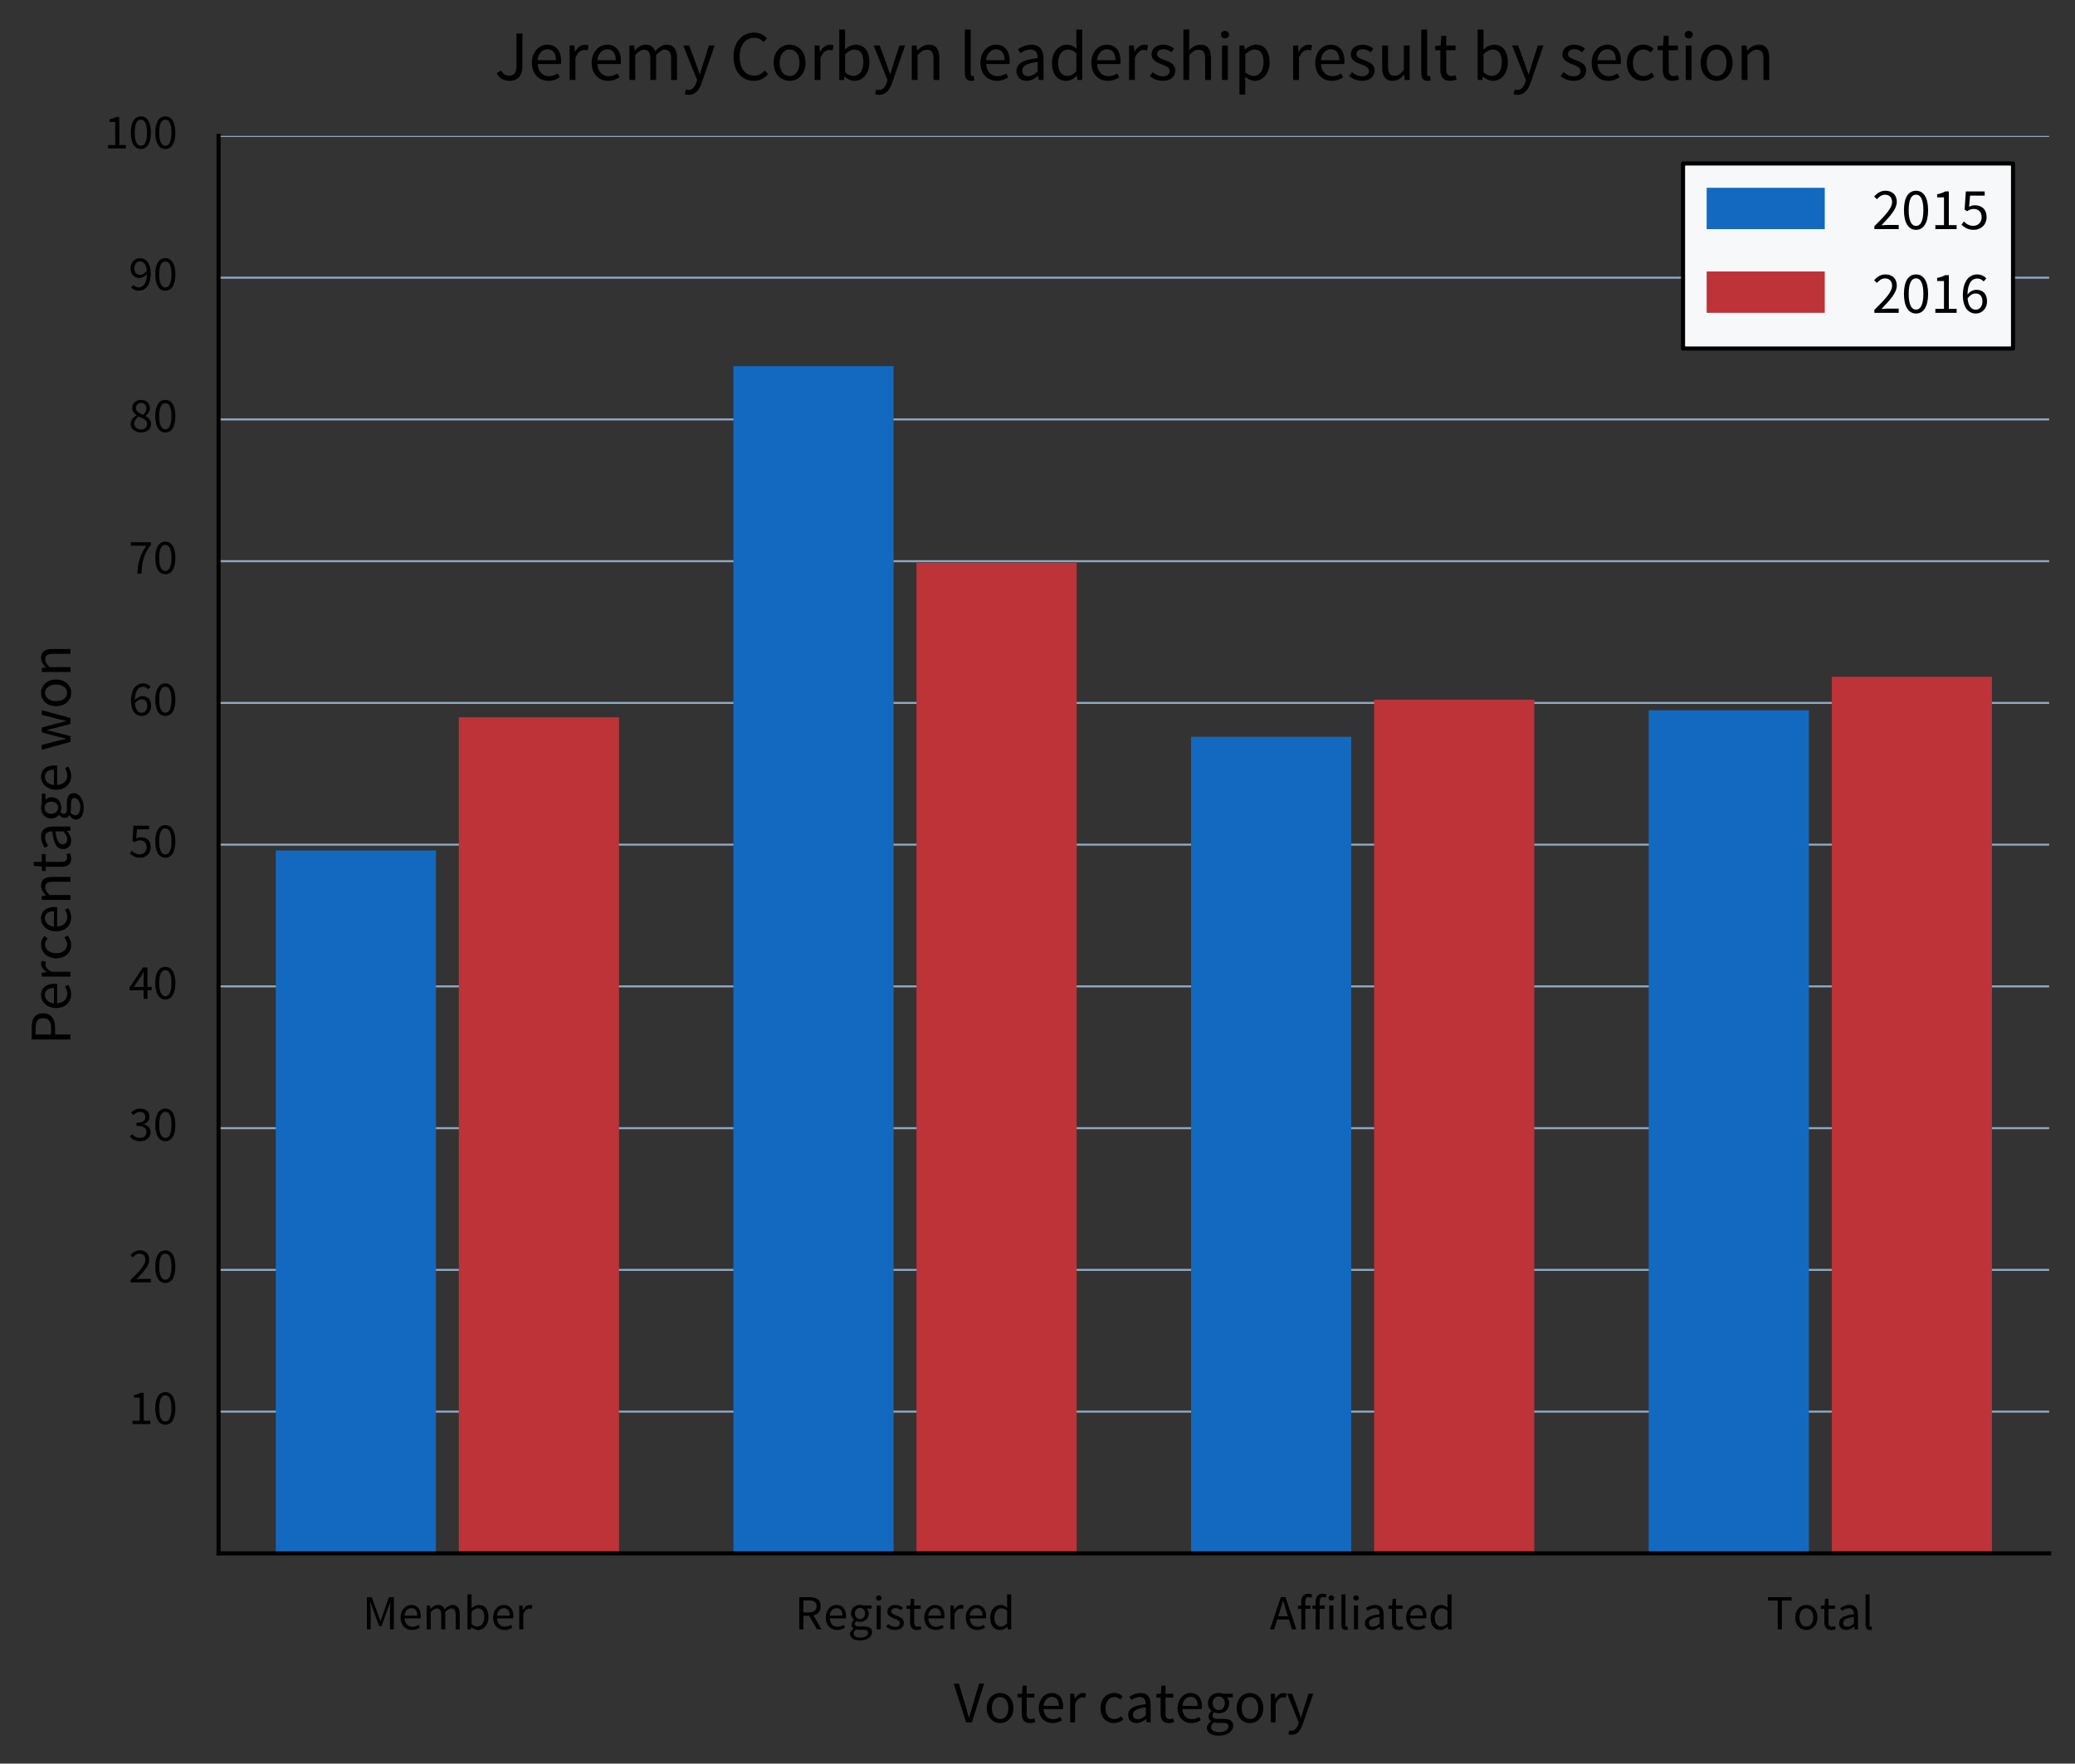 <?xml version="1.0" encoding="utf-8" standalone="no"?>
<!DOCTYPE svg PUBLIC "-//W3C//DTD SVG 1.1//EN"
  "http://www.w3.org/Graphics/SVG/1.1/DTD/svg11.dtd">
<!-- Created with matplotlib (http://matplotlib.org/) -->
<svg height="430pt" version="1.1" viewBox="0 0 506 430" width="506pt" xmlns="http://www.w3.org/2000/svg" xmlns:xlink="http://www.w3.org/1999/xlink">
 <rect x="0" y="0" width="506" height="430" fill="#333333" stroke="none"/>
 <defs>
  <style type="text/css">
*{stroke-linecap:butt;stroke-linejoin:round;stroke-miterlimit:100000;}
  </style>
 </defs>
 <g id="figure_1">
  <g id="patch_1">
   <path d="M 0 430.382 
L 506.898 430.382 
L 506.898 0 
L 0 0 
L 0 430.382 
z
" style="fill:none;"/>
  </g>
  <g id="axes_1">
   <g id="patch_2">
    <path d="M 53.298 378.744 
L 499.698 378.744 
L 499.698 33.144 
L 53.298 33.144 
L 53.298 378.744 
z
" style="fill:none;"/>
   </g>
   <g id="matplotlib.axis_1">
    <g id="xtick_1">
     <g id="line2d_1">
      <defs>
       <path d="M 0 0 
L 0 -6 
" id="mf11403d07c"/>
      </defs>
      <g>
       <use x="109.098" xlink:href="#mf11403d07c" y="378.744"/>
      </g>
     </g>
     <g id="line2d_2">
      <defs>
       <path d="M 0 0 
L 0 6 
" id="mf6b8bf44a7"/>
      </defs>
      <g>
       <use x="109.098" xlink:href="#mf6b8bf44a7" y="33.144"/>
      </g>
     </g>
     <g id="text_1">
      <!-- Member -->
      <defs>
       <path d="M 8.203 0 
L 16.406 0 
L 16.406 35.203 
C 20.906 40.203 25 42.703 28.594 42.703 
C 34.797 42.703 37.703 38.797 37.703 29.703 
L 37.703 0 
L 45.906 0 
L 45.906 35.203 
C 50.406 40.203 54.297 42.703 58.094 42.703 
C 64.203 42.703 67.094 38.797 67.094 29.703 
L 67.094 0 
L 75.297 0 
L 75.297 30.797 
C 75.297 43.203 70.5 49.797 60.5 49.797 
C 54.594 49.797 49.594 46 44.5 40.5 
C 42.5 46.297 38.5 49.797 31.094 49.797 
C 25.297 49.797 20.203 46.203 16 41.594 
L 15.703 41.594 
L 15 48.594 
L 8.203 48.594 
z
" id="SourceSansPro-Regular-6d"/>
       <path d="M 8.203 0 
L 16.406 0 
L 16.406 31.203 
C 19.703 39.406 24.594 42.406 28.703 42.406 
C 30.703 42.406 31.797 42.094 33.406 41.594 
L 35 48.797 
C 33.406 49.5 31.906 49.797 29.797 49.797 
C 24.297 49.797 19.297 45.906 16 39.797 
L 15.703 39.797 
L 15 48.594 
L 8.203 48.594 
z
" id="SourceSansPro-Regular-72"/>
       <path d="M 8.203 0 
L 14.797 0 
L 15.5 4.797 
L 15.797 4.797 
C 20.094 1 25.203 -1.203 29.703 -1.203 
C 40.797 -1.203 50.703 8.5 50.703 25.094 
C 50.703 40.094 44 49.797 31.406 49.797 
C 26 49.797 20.594 46.906 16.203 43 
L 16.406 51.797 
L 16.406 71.203 
L 8.203 71.203 
z
M 16.406 10.797 
L 16.406 36.297 
C 21 40.594 25.297 42.906 29.406 42.906 
C 38.594 42.906 42.203 35.703 42.203 25 
C 42.203 13 36.297 5.703 28.297 5.703 
C 25.094 5.703 20.703 7.094 16.406 10.797 
" id="SourceSansPro-Regular-62"/>
       <path d="M 4.594 24.203 
C 4.594 8.297 14.906 -1.203 27.906 -1.203 
C 34.5 -1.203 39.703 1.094 43.906 3.797 
L 41 9.203 
C 37.406 6.906 33.5 5.406 28.906 5.406 
C 19.594 5.406 13.297 12 12.703 22.5 
L 45.5 22.5 
C 45.703 23.703 45.797 25.297 45.797 27 
C 45.797 40.906 38.797 49.797 26.406 49.797 
C 15.297 49.797 4.594 40.094 4.594 24.203 
M 12.594 27.906 
C 13.594 37.703 19.797 43.297 26.594 43.297 
C 34.203 43.297 38.594 37.797 38.594 27.906 
z
" id="SourceSansPro-Regular-65"/>
       <path d="M 9 0 
L 16.703 0 
L 16.703 36.094 
C 16.703 41.906 16 49.703 15.594 55.5 
L 16 55.5 
L 21.203 40.906 
L 33.906 6.594 
L 38.594 6.594 
L 51.203 40.906 
L 56.5 55.5 
L 56.906 55.5 
C 56.406 49.703 55.797 41.906 55.797 36.094 
L 55.797 0 
L 63.703 0 
L 63.703 65.594 
L 53.906 65.594 
L 41.297 30.406 
L 36.703 17 
L 36.297 17 
L 31.5 30.406 
L 18.797 65.594 
L 9 65.594 
z
" id="SourceSansPro-Regular-4d"/>
      </defs>
      <g transform="translate(88.398 397.288)scale(0.12 -0.12)">
       <use xlink:href="#SourceSansPro-Regular-4d"/>
       <use x="72.7" xlink:href="#SourceSansPro-Regular-65"/>
       <use x="122.3" xlink:href="#SourceSansPro-Regular-6d"/>
       <use x="205.2" xlink:href="#SourceSansPro-Regular-62"/>
       <use x="260.7" xlink:href="#SourceSansPro-Regular-65"/>
       <use x="310.3" xlink:href="#SourceSansPro-Regular-72"/>
      </g>
     </g>
    </g>
    <g id="xtick_2">
     <g id="line2d_3">
      <g>
       <use x="220.698" xlink:href="#mf11403d07c" y="378.744"/>
      </g>
     </g>
     <g id="line2d_4">
      <g>
       <use x="220.698" xlink:href="#mf6b8bf44a7" y="33.144"/>
      </g>
     </g>
     <g id="text_2">
      <!-- Registered -->
      <defs>
       <path d="M 11.703 -8.203 
C 11.703 -5.406 13.203 -2.5 16.703 0 
C 18.797 -0.594 21.094 -0.797 23 -0.797 
L 31.406 -0.797 
C 37.703 -0.797 41.203 -2.297 41.203 -6.797 
C 41.203 -11.906 35.094 -16.703 25.797 -16.703 
C 17 -16.703 11.703 -13.406 11.703 -8.203 
M 4.5 -9.297 
C 4.5 -17.703 12.703 -22.406 24.594 -22.406 
C 39.703 -22.406 49.203 -14.594 49.203 -5.594 
C 49.203 2.5 43.5 6 32.203 6 
L 22.797 6 
C 16.203 6 14.203 8.203 14.203 11.297 
C 14.203 14 15.594 15.594 17.297 17.094 
C 19.5 16 22.203 15.406 24.594 15.406 
C 34.5 15.406 42.406 21.906 42.406 32.297 
C 42.406 36.406 40.703 40.094 38.406 42.297 
L 48.406 42.297 
L 48.406 48.594 
L 31.5 48.594 
C 29.703 49.297 27.297 49.797 24.594 49.797 
C 14.703 49.797 6.297 43.094 6.297 32.5 
C 6.297 26.703 9.406 22 12.594 19.406 
L 12.594 19 
C 10.094 17.297 7.297 14.094 7.297 10 
C 7.297 6.203 9.203 3.594 11.594 2.094 
L 11.594 1.703 
C 7.203 -1.297 4.5 -5.203 4.5 -9.297 
M 24.594 20.906 
C 19 20.906 14.297 25.406 14.297 32.5 
C 14.297 39.594 18.906 43.797 24.594 43.797 
C 30.297 43.797 34.906 39.594 34.906 32.5 
C 34.906 25.406 30.203 20.906 24.594 20.906 
" id="SourceSansPro-Regular-67"/>
       <path d="M 2.797 5.5 
C 7.406 1.703 14 -1.203 20.906 -1.203 
C 32.406 -1.203 38.703 5.406 38.703 13.297 
C 38.703 22.5 30.906 25.406 23.906 28 
C 18.406 30.094 13.094 31.797 13.094 36.406 
C 13.094 40.094 15.906 43.406 22 43.406 
C 26.297 43.406 29.797 41.594 33.094 39.094 
L 37 44.297 
C 33.297 47.297 28 49.797 21.906 49.797 
C 11.406 49.797 5.203 43.797 5.203 36 
C 5.203 27.797 12.797 24.5 19.703 22 
C 25 20 30.797 17.797 30.797 12.797 
C 30.797 8.594 27.594 5.203 21.203 5.203 
C 15.406 5.203 11.094 7.594 6.906 11 
z
" id="SourceSansPro-Regular-73"/>
       <path d="M 9.594 15 
C 9.594 5.406 13.094 -1.203 23.5 -1.203 
C 26.5 -1.203 29.797 -0.297 32.5 0.594 
L 30.906 6.797 
C 29.297 6.203 27.094 5.5 25.406 5.5 
C 19.797 5.5 17.906 8.906 17.906 14.906 
L 17.906 41.906 
L 31 41.906 
L 31 48.594 
L 17.906 48.594 
L 17.906 62.203 
L 11 62.203 
L 10 48.594 
L 2.406 48.094 
L 2.406 41.906 
L 9.594 41.906 
z
" id="SourceSansPro-Regular-74"/>
       <path d="M 12.406 58.594 
C 15.594 58.594 18.094 60.797 18.094 63.906 
C 18.094 67.094 15.594 69.203 12.406 69.203 
C 9.203 69.203 6.703 67.094 6.703 63.906 
C 6.703 60.797 9.203 58.594 12.406 58.594 
M 8.203 0 
L 16.406 0 
L 16.406 48.594 
L 8.203 48.594 
z
" id="SourceSansPro-Regular-69"/>
       <path d="M 17.297 58.906 
L 28.297 58.906 
C 38.5 58.906 44.203 55.797 44.203 47.203 
C 44.203 38.703 38.5 34.5 28.297 34.5 
L 17.297 34.5 
z
M 54.406 0 
L 37.797 28.594 
C 46.703 30.797 52.5 37 52.5 47.203 
C 52.5 60.797 42.906 65.594 29.5 65.594 
L 9 65.594 
L 9 0 
L 17.297 0 
L 17.297 27.703 
L 29.203 27.703 
L 45 0 
z
" id="SourceSansPro-Regular-52"/>
       <path d="M 4.703 24.203 
C 4.703 8 12.594 -1.203 24.797 -1.203 
C 30.5 -1.203 35.703 2 39.5 5.703 
L 39.797 5.703 
L 40.5 0 
L 47.297 0 
L 47.297 71.203 
L 39 71.203 
L 39 52.5 
L 39.406 44.203 
C 35.094 47.703 31.406 49.797 25.797 49.797 
C 14.703 49.797 4.703 40 4.703 24.203 
M 13.203 24.297 
C 13.203 35.406 19.406 42.906 27.203 42.906 
C 31.203 42.906 34.906 41.5 39 37.797 
L 39 12.406 
C 35 7.906 31.094 5.703 26.594 5.703 
C 18.094 5.703 13.203 12.703 13.203 24.297 
" id="SourceSansPro-Regular-64"/>
      </defs>
      <g transform="translate(193.832 397.288)scale(0.12 -0.12)">
       <use xlink:href="#SourceSansPro-Regular-52"/>
       <use x="58.1" xlink:href="#SourceSansPro-Regular-65"/>
       <use x="107.7" xlink:href="#SourceSansPro-Regular-67"/>
       <use x="158.1" xlink:href="#SourceSansPro-Regular-69"/>
       <use x="182.7" xlink:href="#SourceSansPro-Regular-73"/>
       <use x="224.6" xlink:href="#SourceSansPro-Regular-74"/>
       <use x="258.4" xlink:href="#SourceSansPro-Regular-65"/>
       <use x="308" xlink:href="#SourceSansPro-Regular-72"/>
       <use x="342.7" xlink:href="#SourceSansPro-Regular-65"/>
       <use x="392.3" xlink:href="#SourceSansPro-Regular-64"/>
      </g>
     </g>
    </g>
    <g id="xtick_3">
     <g id="line2d_5">
      <g>
       <use x="332.298" xlink:href="#mf11403d07c" y="378.744"/>
      </g>
     </g>
     <g id="line2d_6">
      <g>
       <use x="332.298" xlink:href="#mf6b8bf44a7" y="33.144"/>
      </g>
     </g>
     <g id="text_3">
      <!-- Affiliated -->
      <defs>
       <path d="M 5.797 12.594 
C 5.797 3.906 11.906 -1.203 20.094 -1.203 
C 26.094 -1.203 31.5 2 36.203 5.797 
L 36.406 5.797 
L 37.094 0 
L 43.906 0 
L 43.906 29.797 
C 43.906 41.906 38.906 49.797 27 49.797 
C 19.203 49.797 12.406 46.406 7.906 43.5 
L 11.203 37.797 
C 15 40.406 20 43 25.703 43 
C 33.594 43 35.703 37 35.703 30.797 
C 15 28.5 5.797 23.203 5.797 12.594 
M 13.906 13.203 
C 13.906 19.406 19.406 23.406 35.703 25.406 
L 35.703 11.906 
C 31 7.703 27.094 5.406 22.406 5.406 
C 17.594 5.406 13.906 7.703 13.906 13.203 
" id="SourceSansPro-Regular-61"/>
       <path d="M 8.203 9.797 
C 8.203 2.703 10.703 -1.203 16.906 -1.203 
C 19.094 -1.203 20.5 -0.906 21.594 -0.406 
L 20.5 5.797 
C 19.594 5.594 19.203 5.594 18.703 5.594 
C 17.5 5.594 16.406 6.594 16.406 9.203 
L 16.406 71.203 
L 8.203 71.203 
z
" id="SourceSansPro-Regular-6c"/>
       <path d="M 31.906 70.797 
C 29.703 71.703 26.797 72.406 23.797 72.406 
C 14.094 72.406 9.594 66.203 9.594 56.297 
L 9.594 48.594 
L 3 48.094 
L 3 41.906 
L 9.594 41.906 
L 9.594 0 
L 17.797 0 
L 17.797 41.906 
L 28.094 41.906 
L 28.094 48.594 
L 17.797 48.594 
L 17.797 56.297 
C 17.797 62.5 20 65.703 24.594 65.703 
C 26.406 65.703 28.297 65.297 30.094 64.5 
z
" id="SourceSansPro-Regular-66"/>
       <path d="M 17.203 26.703 
L 20.297 36.703 
C 22.703 44 24.797 51.203 26.797 58.797 
L 27.203 58.797 
C 29.297 51.203 31.406 44 33.797 36.703 
L 36.906 26.703 
z
M 45.203 0 
L 54.094 0 
L 31.906 65.594 
L 22.5 65.594 
L 0.297 0 
L 8.797 0 
L 15.094 20 
L 39 20 
z
" id="SourceSansPro-Regular-41"/>
      </defs>
      <g transform="translate(309.643 397.288)scale(0.12 -0.12)">
       <use xlink:href="#SourceSansPro-Regular-41"/>
       <use x="54.4" xlink:href="#SourceSansPro-Regular-66"/>
       <use x="83.6" xlink:href="#SourceSansPro-Regular-66"/>
       <use x="112.8" xlink:href="#SourceSansPro-Regular-69"/>
       <use x="137.4" xlink:href="#SourceSansPro-Regular-6c"/>
       <use x="162.9" xlink:href="#SourceSansPro-Regular-69"/>
       <use x="187.5" xlink:href="#SourceSansPro-Regular-61"/>
       <use x="238.7" xlink:href="#SourceSansPro-Regular-74"/>
       <use x="272.5" xlink:href="#SourceSansPro-Regular-65"/>
       <use x="322.1" xlink:href="#SourceSansPro-Regular-64"/>
      </g>
     </g>
    </g>
    <g id="xtick_4">
     <g id="line2d_7">
      <g>
       <use x="443.898" xlink:href="#mf11403d07c" y="378.744"/>
      </g>
     </g>
     <g id="line2d_8">
      <g>
       <use x="443.898" xlink:href="#mf6b8bf44a7" y="33.144"/>
      </g>
     </g>
     <g id="text_4">
      <!-- Total -->
      <defs>
       <path d="M 22.594 0 
L 31 0 
L 31 58.594 
L 50.797 58.594 
L 50.797 65.594 
L 2.797 65.594 
L 2.797 58.594 
L 22.594 58.594 
z
" id="SourceSansPro-Regular-54"/>
       <path d="M 4.594 24.203 
C 4.594 8.094 15.203 -1.203 27.094 -1.203 
C 39 -1.203 49.594 8.094 49.594 24.203 
C 49.594 40.5 39 49.797 27.094 49.797 
C 15.203 49.797 4.594 40.5 4.594 24.203 
M 13.094 24.203 
C 13.094 35.406 18.797 43 27.094 43 
C 35.5 43 41.094 35.406 41.094 24.203 
C 41.094 13.094 35.5 5.594 27.094 5.594 
C 18.797 5.594 13.094 13.094 13.094 24.203 
" id="SourceSansPro-Regular-6f"/>
      </defs>
      <g transform="translate(430.801 397.288)scale(0.12 -0.12)">
       <use xlink:href="#SourceSansPro-Regular-54"/>
       <use x="53.6" xlink:href="#SourceSansPro-Regular-6f"/>
       <use x="107.8" xlink:href="#SourceSansPro-Regular-74"/>
       <use x="141.6" xlink:href="#SourceSansPro-Regular-61"/>
       <use x="192.8" xlink:href="#SourceSansPro-Regular-6c"/>
      </g>
     </g>
    </g>
    <g id="text_5">
     <!-- Voter category -->
     <defs>
      <path d="M 4.906 -13.406 
L 3.297 -19.906 
C 4.906 -20.5 6.797 -20.906 9 -20.906 
C 18.797 -20.906 23.797 -13.594 27.203 -4 
L 45.5 48.594 
L 37.5 48.594 
L 28.797 21.703 
C 27.5 17.406 26.094 12.406 24.703 8 
L 24.297 8 
C 22.797 12.5 21.094 17.5 19.594 21.703 
L 9.703 48.594 
L 1.203 48.594 
L 20.703 -0.094 
L 19.594 -3.703 
C 17.594 -9.703 14.094 -14.094 8.594 -14.094 
C 7.406 -14.094 5.906 -13.703 4.906 -13.406 
" id="SourceSansPro-Regular-79"/>
      <path id="SourceSansPro-Regular-20"/>
      <path d="M 21 0 
L 30.703 0 
L 51.5 65.594 
L 43 65.594 
L 32.5 30.203 
C 30.203 22.406 28.594 16.203 26.203 8.5 
L 25.797 8.5 
C 23.297 16.203 21.797 22.406 19.406 30.203 
L 8.906 65.594 
L 0 65.594 
z
" id="SourceSansPro-Regular-56"/>
      <path d="M 4.594 24.203 
C 4.594 8.094 14.5 -1.203 27.406 -1.203 
C 33.203 -1.203 38.797 1.203 43.203 5.094 
L 39.5 10.5 
C 36.594 7.906 32.703 5.594 28.094 5.594 
C 19.203 5.594 13.094 13.094 13.094 24.203 
C 13.094 35.406 19.5 43 28.297 43 
C 32.203 43 35.203 41.203 38.094 38.703 
L 42.203 44 
C 38.906 47.094 34.406 49.797 28 49.797 
C 15.5 49.797 4.594 40.5 4.594 24.203 
" id="SourceSansPro-Regular-63"/>
     </defs>
     <g transform="translate(232.564 419.956)scale(0.144 -0.144)">
      <use xlink:href="#SourceSansPro-Regular-56"/>
      <use x="51.5" xlink:href="#SourceSansPro-Regular-6f"/>
      <use x="105.7" xlink:href="#SourceSansPro-Regular-74"/>
      <use x="139.5" xlink:href="#SourceSansPro-Regular-65"/>
      <use x="189.1" xlink:href="#SourceSansPro-Regular-72"/>
      <use x="223.8" xlink:href="#SourceSansPro-Regular-20"/>
      <use x="244" xlink:href="#SourceSansPro-Regular-63"/>
      <use x="289.6" xlink:href="#SourceSansPro-Regular-61"/>
      <use x="340.8" xlink:href="#SourceSansPro-Regular-74"/>
      <use x="374.6" xlink:href="#SourceSansPro-Regular-65"/>
      <use x="424.2" xlink:href="#SourceSansPro-Regular-67"/>
      <use x="474.6" xlink:href="#SourceSansPro-Regular-6f"/>
      <use x="528.8" xlink:href="#SourceSansPro-Regular-72"/>
      <use x="563.5" xlink:href="#SourceSansPro-Regular-79"/>
     </g>
    </g>
   </g>
   <g id="matplotlib.axis_2">
    <g id="ytick_1">
     <g id="line2d_9">
      <path clip-path="url(#pa495930c66)" d="M 53.298 344.184 
L 499.698 344.184 
" style="fill:none;stroke:#8fa7bf;stroke-linecap:square;stroke-width:0.5;"/>
     </g>
     <g id="line2d_10">
      <defs>
       <path d="M 0 0 
L 6 0 
" id="m0563d4a749"/>
      </defs>
      <g>
       <use x="53.298" xlink:href="#m0563d4a749" y="344.184"/>
      </g>
     </g>
     <g id="line2d_11">
      <defs>
       <path d="M 0 0 
L -6 0 
" id="m5e7bb69287"/>
      </defs>
      <g>
       <use x="499.698" xlink:href="#m5e7bb69287" y="344.184"/>
      </g>
     </g>
     <g id="text_6">
      <!-- 10 -->
      <defs>
       <path d="M 24.906 -1.203 
C 37.594 -1.203 45.297 10.703 45.297 32.094 
C 45.297 53.5 37.594 65 24.906 65 
C 12.094 65 4.406 53.5 4.406 32.094 
C 4.406 10.703 12.094 -1.203 24.906 -1.203 
M 24.906 5.406 
C 17.406 5.406 12.406 13.406 12.406 32.094 
C 12.406 50.797 17.406 58.406 24.906 58.406 
C 32.297 58.406 37.297 50.797 37.297 32.094 
C 37.297 13.406 32.297 5.406 24.906 5.406 
" id="SourceSansPro-Regular-30"/>
       <path d="M 7.906 0 
L 43.906 0 
L 43.906 6.797 
L 30.703 6.797 
L 30.703 63.797 
L 24.406 63.797 
C 20.906 61.703 16.703 60.094 10.906 59.094 
L 10.906 53.797 
L 22.5 53.797 
L 22.5 6.797 
L 7.906 6.797 
z
" id="SourceSansPro-Regular-31"/>
      </defs>
      <g transform="translate(31.37 347.226)scale(0.12 -0.12)">
       <use xlink:href="#SourceSansPro-Regular-31"/>
       <use x="49.7" xlink:href="#SourceSansPro-Regular-30"/>
      </g>
     </g>
    </g>
    <g id="ytick_2">
     <g id="line2d_12">
      <path clip-path="url(#pa495930c66)" d="M 53.298 309.624 
L 499.698 309.624 
" style="fill:none;stroke:#8fa7bf;stroke-linecap:square;stroke-width:0.5;"/>
     </g>
     <g id="line2d_13">
      <g>
       <use x="53.298" xlink:href="#m0563d4a749" y="309.624"/>
      </g>
     </g>
     <g id="line2d_14">
      <g>
       <use x="499.698" xlink:href="#m5e7bb69287" y="309.624"/>
      </g>
     </g>
     <g id="text_7">
      <!-- 20 -->
      <defs>
       <path d="M 4 0 
L 45.203 0 
L 45.203 7.094 
L 26.703 7.094 
C 23.406 7.094 19.5 6.797 16 6.5 
C 31.094 22.297 42 34.203 42 46.203 
C 42 57.5 34.703 65 22.906 65 
C 14.594 65 8.906 61.094 3.594 55.297 
L 8.297 50.594 
C 12 54.906 16.594 58.297 21.906 58.297 
C 30 58.297 34 53.094 34 45.797 
C 34 35.5 23.203 24 4 4.906 
z
" id="SourceSansPro-Regular-32"/>
      </defs>
      <g transform="translate(31.37 312.666)scale(0.12 -0.12)">
       <use xlink:href="#SourceSansPro-Regular-32"/>
       <use x="49.7" xlink:href="#SourceSansPro-Regular-30"/>
      </g>
     </g>
    </g>
    <g id="ytick_3">
     <g id="line2d_15">
      <path clip-path="url(#pa495930c66)" d="M 53.298 275.064 
L 499.698 275.064 
" style="fill:none;stroke:#8fa7bf;stroke-linecap:square;stroke-width:0.5;"/>
     </g>
     <g id="line2d_16">
      <g>
       <use x="53.298" xlink:href="#m0563d4a749" y="275.064"/>
      </g>
     </g>
     <g id="line2d_17">
      <g>
       <use x="499.698" xlink:href="#m5e7bb69287" y="275.064"/>
      </g>
     </g>
     <g id="text_8">
      <!-- 30 -->
      <defs>
       <path d="M 2.594 7.797 
C 6.906 3.094 13.406 -1.203 23.594 -1.203 
C 35.297 -1.203 44.594 5.703 44.594 17 
C 44.594 25.797 38.5 31.406 30.797 33.203 
L 30.797 33.594 
C 37.703 36.203 42.406 41.094 42.406 48.797 
C 42.406 59.094 34.406 65 23.297 65 
C 15.797 65 9.906 61.594 5 57 
L 9.406 51.797 
C 13.203 55.594 17.703 58.297 23 58.297 
C 29.797 58.297 34 54.406 34 48.203 
C 34 41.5 29.5 36.297 15.906 36.297 
L 15.906 30 
C 31.094 30 36.297 24.906 36.297 17.297 
C 36.297 10.203 30.797 5.594 23.094 5.594 
C 15.594 5.594 10.594 9.203 6.797 13.203 
z
" id="SourceSansPro-Regular-33"/>
      </defs>
      <g transform="translate(31.37 278.106)scale(0.12 -0.12)">
       <use xlink:href="#SourceSansPro-Regular-33"/>
       <use x="49.7" xlink:href="#SourceSansPro-Regular-30"/>
      </g>
     </g>
    </g>
    <g id="ytick_4">
     <g id="line2d_18">
      <path clip-path="url(#pa495930c66)" d="M 53.298 240.504 
L 499.698 240.504 
" style="fill:none;stroke:#8fa7bf;stroke-linecap:square;stroke-width:0.5;"/>
     </g>
     <g id="line2d_19">
      <g>
       <use x="53.298" xlink:href="#m0563d4a749" y="240.504"/>
      </g>
     </g>
     <g id="line2d_20">
      <g>
       <use x="499.698" xlink:href="#m5e7bb69287" y="240.504"/>
      </g>
     </g>
     <g id="text_9">
      <!-- 40 -->
      <defs>
       <path d="M 10.406 24.203 
L 25.297 46 
C 27.094 49.094 28.906 51.906 30.5 55 
L 30.906 55 
C 30.703 51.594 30.406 46.094 30.406 42.703 
L 30.406 24.203 
z
M 46.906 24.203 
L 38.203 24.203 
L 38.203 63.797 
L 29 63.797 
L 1.703 23 
L 1.703 17.594 
L 30.406 17.594 
L 30.406 0 
L 38.203 0 
L 38.203 17.594 
L 46.906 17.594 
z
" id="SourceSansPro-Regular-34"/>
      </defs>
      <g transform="translate(31.37 243.546)scale(0.12 -0.12)">
       <use xlink:href="#SourceSansPro-Regular-34"/>
       <use x="49.7" xlink:href="#SourceSansPro-Regular-30"/>
      </g>
     </g>
    </g>
    <g id="ytick_5">
     <g id="line2d_21">
      <path clip-path="url(#pa495930c66)" d="M 53.298 205.944 
L 499.698 205.944 
" style="fill:none;stroke:#8fa7bf;stroke-linecap:square;stroke-width:0.5;"/>
     </g>
     <g id="line2d_22">
      <g>
       <use x="53.298" xlink:href="#m0563d4a749" y="205.944"/>
      </g>
     </g>
     <g id="line2d_23">
      <g>
       <use x="499.698" xlink:href="#m5e7bb69287" y="205.944"/>
      </g>
     </g>
     <g id="text_10">
      <!-- 50 -->
      <defs>
       <path d="M 2.5 7.5 
C 6.906 3.094 13.203 -1.203 23.406 -1.203 
C 34.5 -1.203 44.906 6.594 44.906 20.406 
C 44.906 34.203 36 40.406 25.094 40.406 
C 21.203 40.406 18.297 39.406 15.297 37.797 
L 17 56.703 
L 41.703 56.703 
L 41.703 63.797 
L 9.797 63.797 
L 7.703 33.094 
L 12.094 30.297 
C 15.906 32.797 18.594 34.203 23 34.203 
C 31.203 34.203 36.594 29 36.594 20.203 
C 36.594 11.297 30.406 5.594 22.594 5.594 
C 15.094 5.594 10.297 9.094 6.5 12.906 
z
" id="SourceSansPro-Regular-35"/>
      </defs>
      <g transform="translate(31.37 208.986)scale(0.12 -0.12)">
       <use xlink:href="#SourceSansPro-Regular-35"/>
       <use x="49.7" xlink:href="#SourceSansPro-Regular-30"/>
      </g>
     </g>
    </g>
    <g id="ytick_6">
     <g id="line2d_24">
      <path clip-path="url(#pa495930c66)" d="M 53.298 171.384 
L 499.698 171.384 
" style="fill:none;stroke:#8fa7bf;stroke-linecap:square;stroke-width:0.5;"/>
     </g>
     <g id="line2d_25">
      <g>
       <use x="53.298" xlink:href="#m0563d4a749" y="171.384"/>
      </g>
     </g>
     <g id="line2d_26">
      <g>
       <use x="499.698" xlink:href="#m5e7bb69287" y="171.384"/>
      </g>
     </g>
     <g id="text_11">
      <!-- 60 -->
      <defs>
       <path d="M 26.797 5.297 
C 18.703 5.297 13.797 12 12.797 24.406 
C 17.094 30.406 22.094 32.797 26.094 32.797 
C 34 32.797 37.906 27.594 37.906 19.297 
C 37.906 10.906 33.094 5.297 26.797 5.297 
M 44.5 58.203 
C 40.906 62.094 36 65 29.094 65 
C 16.406 65 4.797 55.094 4.797 29.5 
C 4.797 9 14.297 -1.203 26.797 -1.203 
C 37.094 -1.203 45.703 7.094 45.703 19.297 
C 45.703 32.406 38.5 39 27.5 39 
C 22.297 39 16.594 35.906 12.594 31 
C 13 51.203 20.5 58.094 29.406 58.094 
C 33.406 58.094 37.297 56.203 39.906 53.094 
z
" id="SourceSansPro-Regular-36"/>
      </defs>
      <g transform="translate(31.37 174.426)scale(0.12 -0.12)">
       <use xlink:href="#SourceSansPro-Regular-36"/>
       <use x="49.7" xlink:href="#SourceSansPro-Regular-30"/>
      </g>
     </g>
    </g>
    <g id="ytick_7">
     <g id="line2d_27">
      <path clip-path="url(#pa495930c66)" d="M 53.298 136.824 
L 499.698 136.824 
" style="fill:none;stroke:#8fa7bf;stroke-linecap:square;stroke-width:0.5;"/>
     </g>
     <g id="line2d_28">
      <g>
       <use x="53.298" xlink:href="#m0563d4a749" y="136.824"/>
      </g>
     </g>
     <g id="line2d_29">
      <g>
       <use x="499.698" xlink:href="#m5e7bb69287" y="136.824"/>
      </g>
     </g>
     <g id="text_12">
      <!-- 70 -->
      <defs>
       <path d="M 17.703 0 
L 26.203 0 
C 27.297 24.906 30.406 39.406 45.5 58.703 
L 45.5 63.797 
L 4.406 63.797 
L 4.406 56.703 
L 36.203 56.703 
C 23.594 39.203 18.797 24 17.703 0 
" id="SourceSansPro-Regular-37"/>
      </defs>
      <g transform="translate(31.37 139.866)scale(0.12 -0.12)">
       <use xlink:href="#SourceSansPro-Regular-37"/>
       <use x="49.7" xlink:href="#SourceSansPro-Regular-30"/>
      </g>
     </g>
    </g>
    <g id="ytick_8">
     <g id="line2d_30">
      <path clip-path="url(#pa495930c66)" d="M 53.298 102.264 
L 499.698 102.264 
" style="fill:none;stroke:#8fa7bf;stroke-linecap:square;stroke-width:0.5;"/>
     </g>
     <g id="line2d_31">
      <g>
       <use x="53.298" xlink:href="#m0563d4a749" y="102.264"/>
      </g>
     </g>
     <g id="line2d_32">
      <g>
       <use x="499.698" xlink:href="#m5e7bb69287" y="102.264"/>
      </g>
     </g>
     <g id="text_13">
      <!-- 80 -->
      <defs>
       <path d="M 11.5 17.094 
C 11.5 22.906 15.297 27.594 20.406 31 
C 29.594 27.297 37.703 24.297 37.703 16.094 
C 37.703 9.5 32.594 4.906 25.203 4.906 
C 17.406 4.906 11.5 10 11.5 17.094 
M 29.5 34.797 
C 21.797 37.797 14.797 41 14.797 48.594 
C 14.797 54.797 19.203 58.906 25.094 58.906 
C 32.094 58.906 36.203 53.906 36.203 47.594 
C 36.203 42.906 33.797 38.594 29.5 34.797 
M 4.094 16.297 
C 4.094 6.203 13 -1.203 25 -1.203 
C 37.406 -1.203 45.594 6.297 45.594 15.797 
C 45.594 24.406 40.203 28.906 34.5 32.203 
L 34.5 32.594 
C 38.406 35.594 43.297 41.297 43.297 48 
C 43.297 57.906 36.406 65 25.297 65 
C 15 65 7.203 58.406 7.203 48.594 
C 7.203 41.906 11.406 37.203 16.094 33.906 
L 16.094 33.5 
C 10.094 30.297 4.094 24.594 4.094 16.297 
" id="SourceSansPro-Regular-38"/>
      </defs>
      <g transform="translate(31.37 105.306)scale(0.12 -0.12)">
       <use xlink:href="#SourceSansPro-Regular-38"/>
       <use x="49.7" xlink:href="#SourceSansPro-Regular-30"/>
      </g>
     </g>
    </g>
    <g id="ytick_9">
     <g id="line2d_33">
      <path clip-path="url(#pa495930c66)" d="M 53.298 67.704 
L 499.698 67.704 
" style="fill:none;stroke:#8fa7bf;stroke-linecap:square;stroke-width:0.5;"/>
     </g>
     <g id="line2d_34">
      <g>
       <use x="53.298" xlink:href="#m0563d4a749" y="67.704"/>
      </g>
     </g>
     <g id="line2d_35">
      <g>
       <use x="499.698" xlink:href="#m5e7bb69287" y="67.704"/>
      </g>
     </g>
     <g id="text_14">
      <!-- 90 -->
      <defs>
       <path d="M 23.5 31 
C 15.594 31 11.703 36.203 11.703 44.5 
C 11.703 52.906 16.594 58.5 22.797 58.5 
C 30.906 58.5 35.797 51.906 36.906 39.5 
C 32.594 33.406 27.594 31 23.5 31 
M 5.094 5.5 
C 8.594 1.703 13.703 -1.203 20.5 -1.203 
C 33.203 -1.203 44.797 8.703 44.797 34.297 
C 44.797 54.797 35.406 65 22.797 65 
C 12.594 65 4 56.703 4 44.5 
C 4 31.406 11.094 24.797 22.094 24.797 
C 27.406 24.797 33.094 27.906 37.094 33 
C 36.797 12.594 29.203 5.594 20.203 5.594 
C 16.203 5.594 12.297 7.594 9.703 10.703 
z
" id="SourceSansPro-Regular-39"/>
      </defs>
      <g transform="translate(31.37 70.746)scale(0.12 -0.12)">
       <use xlink:href="#SourceSansPro-Regular-39"/>
       <use x="49.7" xlink:href="#SourceSansPro-Regular-30"/>
      </g>
     </g>
    </g>
    <g id="ytick_10">
     <g id="line2d_36">
      <path clip-path="url(#pa495930c66)" d="M 53.298 33.144 
L 499.698 33.144 
" style="fill:none;stroke:#8fa7bf;stroke-linecap:square;stroke-width:0.5;"/>
     </g>
     <g id="line2d_37">
      <g>
       <use x="53.298" xlink:href="#m0563d4a749" y="33.144"/>
      </g>
     </g>
     <g id="line2d_38">
      <g>
       <use x="499.698" xlink:href="#m5e7bb69287" y="33.144"/>
      </g>
     </g>
     <g id="text_15">
      <!-- 100 -->
      <g transform="translate(25.405 36.186)scale(0.12 -0.12)">
       <use xlink:href="#SourceSansPro-Regular-31"/>
       <use x="49.7" xlink:href="#SourceSansPro-Regular-30"/>
       <use x="99.4" xlink:href="#SourceSansPro-Regular-30"/>
      </g>
     </g>
    </g>
    <g id="text_16">
     <!-- Percentage won -->
     <defs>
      <path d="M 8.203 0 
L 16.406 0 
L 16.406 35.203 
C 21.297 40.094 24.703 42.703 29.703 42.703 
C 36.094 42.703 38.906 38.797 38.906 29.703 
L 38.906 0 
L 47.094 0 
L 47.094 30.797 
C 47.094 43.203 42.5 49.797 32.297 49.797 
C 25.594 49.797 20.594 46.203 16 41.594 
L 15.703 41.594 
L 15 48.594 
L 8.203 48.594 
z
" id="SourceSansPro-Regular-6e"/>
      <path d="M 9 0 
L 17.297 0 
L 17.297 26 
L 29.094 26 
C 43.5 26 53.297 32.5 53.297 46.297 
C 53.297 60.703 43.594 65.594 29.094 65.594 
L 9 65.594 
z
M 17.297 32.797 
L 17.297 58.906 
L 28.094 58.906 
C 39.406 58.906 45 55.797 45 46.297 
C 45 37 39.5 32.797 28.094 32.797 
z
" id="SourceSansPro-Regular-50"/>
      <path d="M 15.906 0 
L 25.5 0 
L 32.297 26 
C 33.594 30.594 34.594 35.203 35.703 40.094 
L 36.094 40.094 
C 37.297 35.203 38.203 30.703 39.406 26.094 
L 46.406 0 
L 56.406 0 
L 69.406 48.594 
L 61.594 48.594 
L 54.5 20.5 
C 53.5 15.906 52.594 11.5 51.5 7 
L 51.094 7 
C 50 11.5 48.906 15.906 47.703 20.5 
L 40.094 48.594 
L 32.094 48.594 
L 24.594 20.5 
C 23.406 16 22.406 11.5 21.297 7 
L 20.906 7 
C 20 11.5 19.094 15.906 18 20.5 
L 10.797 48.594 
L 2.406 48.594 
z
" id="SourceSansPro-Regular-77"/>
     </defs>
     <g transform="translate(17.179 254.737)rotate(-90.0)scale(0.144 -0.144)">
      <use xlink:href="#SourceSansPro-Regular-50"/>
      <use x="57.6" xlink:href="#SourceSansPro-Regular-65"/>
      <use x="107.2" xlink:href="#SourceSansPro-Regular-72"/>
      <use x="141.9" xlink:href="#SourceSansPro-Regular-63"/>
      <use x="187.5" xlink:href="#SourceSansPro-Regular-65"/>
      <use x="237.1" xlink:href="#SourceSansPro-Regular-6e"/>
      <use x="291.8" xlink:href="#SourceSansPro-Regular-74"/>
      <use x="325.6" xlink:href="#SourceSansPro-Regular-61"/>
      <use x="376.8" xlink:href="#SourceSansPro-Regular-67"/>
      <use x="427.2" xlink:href="#SourceSansPro-Regular-65"/>
      <use x="476.8" xlink:href="#SourceSansPro-Regular-20"/>
      <use x="497" xlink:href="#SourceSansPro-Regular-77"/>
      <use x="568.8" xlink:href="#SourceSansPro-Regular-6f"/>
      <use x="623" xlink:href="#SourceSansPro-Regular-6e"/>
     </g>
    </g>
   </g>
   <g id="patch_3">
    <path clip-path="url(#pa495930c66)" d="M 67.248 378.744 
L 106.308 378.744 
L 106.308 207.364 
L 67.248 207.364 
z
" style="fill:#1369bf;"/>
   </g>
   <g id="patch_4">
    <path clip-path="url(#pa495930c66)" d="M 178.848 378.744 
L 217.908 378.744 
L 217.908 89.269 
L 178.848 89.269 
z
" style="fill:#1369bf;"/>
   </g>
   <g id="patch_5">
    <path clip-path="url(#pa495930c66)" d="M 290.448 378.744 
L 329.508 378.744 
L 329.508 179.647 
L 290.448 179.647 
z
" style="fill:#1369bf;"/>
   </g>
   <g id="patch_6">
    <path clip-path="url(#pa495930c66)" d="M 402.048 378.744 
L 441.108 378.744 
L 441.108 173.168 
L 402.048 173.168 
z
" style="fill:#1369bf;"/>
   </g>
   <g id="patch_7">
    <path clip-path="url(#pa495930c66)" d="M 111.888 378.744 
L 150.948 378.744 
L 150.948 174.886 
L 111.888 174.886 
z
" style="fill:#bd3338;"/>
   </g>
   <g id="patch_8">
    <path clip-path="url(#pa495930c66)" d="M 223.488 378.744 
L 262.548 378.744 
L 262.548 137.233 
L 223.488 137.233 
z
" style="fill:#bd3338;"/>
   </g>
   <g id="patch_9">
    <path clip-path="url(#pa495930c66)" d="M 335.088 378.744 
L 374.148 378.744 
L 374.148 170.594 
L 335.088 170.594 
z
" style="fill:#bd3338;"/>
   </g>
   <g id="patch_10">
    <path clip-path="url(#pa495930c66)" d="M 446.688 378.744 
L 485.748 378.744 
L 485.748 165.006 
L 446.688 165.006 
z
" style="fill:#bd3338;"/>
   </g>
   <g id="patch_11">
    <path d="M 53.298 378.744 
L 53.298 33.144 
" style="fill:none;stroke:#000000;stroke-linecap:square;stroke-linejoin:miter;"/>
   </g>
   <g id="patch_12">
    <path d="M 53.298 378.744 
L 499.698 378.744 
" style="fill:none;stroke:#000000;stroke-linecap:square;stroke-linejoin:miter;"/>
   </g>
   <g id="text_17">
    <!-- Jeremy Corbyn leadership result by section -->
    <defs>
     <path d="M 3.094 9.297 
C 6.906 2.406 12.906 -1.203 21.203 -1.203 
C 34 -1.203 39.297 8 39.297 19.297 
L 39.297 65.594 
L 30.906 65.594 
L 30.906 20.094 
C 30.906 10.094 27.406 6.094 20.406 6.094 
C 15.703 6.094 12 8.297 9.094 13.5 
z
" id="SourceSansPro-Regular-4a"/>
     <path d="M 5.203 32.797 
C 5.203 11.406 17.406 -1.203 33.906 -1.203 
C 42.297 -1.203 48.703 2.297 53.906 8.297 
L 49.203 13.406 
C 45 8.703 40.406 6.094 34.094 6.094 
C 21.703 6.094 13.797 16.5 13.797 33 
C 13.797 49.297 22 59.5 34.5 59.5 
C 40 59.5 44.203 57.094 47.594 53.406 
L 52.297 58.703 
C 48.5 63 42.297 66.797 34.406 66.797 
C 17.594 66.797 5.203 53.906 5.203 32.797 
" id="SourceSansPro-Regular-43"/>
     <path d="M 8.203 0 
L 16.406 0 
L 16.406 35.203 
C 21.297 40.094 24.703 42.703 29.703 42.703 
C 36.094 42.703 38.906 38.797 38.906 29.703 
L 38.906 0 
L 47.094 0 
L 47.094 30.797 
C 47.094 43.203 42.5 49.797 32.297 49.797 
C 25.594 49.797 20.703 46.203 16.094 41.797 
L 16.406 51.797 
L 16.406 71.203 
L 8.203 71.203 
z
" id="SourceSansPro-Regular-68"/>
     <path d="M 16.203 4.406 
C 20.703 0.906 25.203 -1.203 29.703 -1.203 
C 40.797 -1.203 50.703 8.5 50.703 25 
C 50.703 40.094 44 49.797 31.5 49.797 
C 25.797 49.797 20.406 46.703 16 43 
L 15.703 43 
L 15 48.594 
L 8.203 48.594 
L 8.203 -20.5 
L 16.406 -20.5 
L 16.406 -4.094 
z
M 16.406 10.797 
L 16.406 36.297 
C 21.203 40.594 25.297 42.906 29.406 42.906 
C 38.594 42.906 42.203 35.703 42.203 25 
C 42.203 13 36.297 5.703 28.297 5.703 
C 25.094 5.703 20.797 7.094 16.406 10.797 
" id="SourceSansPro-Regular-70"/>
     <path d="M 7.5 17.797 
C 7.5 5.406 12.094 -1.203 22.406 -1.203 
C 29.094 -1.203 33.906 2.297 38.406 7.594 
L 38.703 7.594 
L 39.406 0 
L 46.203 0 
L 46.203 48.594 
L 38 48.594 
L 38 14.094 
C 33.406 8.406 29.906 5.906 24.906 5.906 
C 18.5 5.906 15.797 9.797 15.797 18.906 
L 15.797 48.594 
L 7.5 48.594 
z
" id="SourceSansPro-Regular-75"/>
    </defs>
    <g transform="translate(120.596 19.504)scale(0.173 -0.173)">
     <use xlink:href="#SourceSansPro-Regular-4a"/>
     <use x="48" xlink:href="#SourceSansPro-Regular-65"/>
     <use x="97.6" xlink:href="#SourceSansPro-Regular-72"/>
     <use x="132.3" xlink:href="#SourceSansPro-Regular-65"/>
     <use x="181.9" xlink:href="#SourceSansPro-Regular-6d"/>
     <use x="264.8" xlink:href="#SourceSansPro-Regular-79"/>
     <use x="311.5" xlink:href="#SourceSansPro-Regular-20"/>
     <use x="331.7" xlink:href="#SourceSansPro-Regular-43"/>
     <use x="388.8" xlink:href="#SourceSansPro-Regular-6f"/>
     <use x="443" xlink:href="#SourceSansPro-Regular-72"/>
     <use x="477.7" xlink:href="#SourceSansPro-Regular-62"/>
     <use x="533.2" xlink:href="#SourceSansPro-Regular-79"/>
     <use x="579.9" xlink:href="#SourceSansPro-Regular-6e"/>
     <use x="634.6" xlink:href="#SourceSansPro-Regular-20"/>
     <use x="654.8" xlink:href="#SourceSansPro-Regular-6c"/>
     <use x="680.3" xlink:href="#SourceSansPro-Regular-65"/>
     <use x="729.9" xlink:href="#SourceSansPro-Regular-61"/>
     <use x="781.1" xlink:href="#SourceSansPro-Regular-64"/>
     <use x="836.6" xlink:href="#SourceSansPro-Regular-65"/>
     <use x="886.2" xlink:href="#SourceSansPro-Regular-72"/>
     <use x="920.9" xlink:href="#SourceSansPro-Regular-73"/>
     <use x="962.8" xlink:href="#SourceSansPro-Regular-68"/>
     <use x="1017.2" xlink:href="#SourceSansPro-Regular-69"/>
     <use x="1041.8" xlink:href="#SourceSansPro-Regular-70"/>
     <use x="1097.3" xlink:href="#SourceSansPro-Regular-20"/>
     <use x="1117.5" xlink:href="#SourceSansPro-Regular-72"/>
     <use x="1152.2" xlink:href="#SourceSansPro-Regular-65"/>
     <use x="1201.8" xlink:href="#SourceSansPro-Regular-73"/>
     <use x="1243.7" xlink:href="#SourceSansPro-Regular-75"/>
     <use x="1298.1" xlink:href="#SourceSansPro-Regular-6c"/>
     <use x="1323.6" xlink:href="#SourceSansPro-Regular-74"/>
     <use x="1357.4" xlink:href="#SourceSansPro-Regular-20"/>
     <use x="1377.6" xlink:href="#SourceSansPro-Regular-62"/>
     <use x="1433.1" xlink:href="#SourceSansPro-Regular-79"/>
     <use x="1479.8" xlink:href="#SourceSansPro-Regular-20"/>
     <use x="1500" xlink:href="#SourceSansPro-Regular-73"/>
     <use x="1541.9" xlink:href="#SourceSansPro-Regular-65"/>
     <use x="1591.5" xlink:href="#SourceSansPro-Regular-63"/>
     <use x="1637.1" xlink:href="#SourceSansPro-Regular-74"/>
     <use x="1670.9" xlink:href="#SourceSansPro-Regular-69"/>
     <use x="1695.5" xlink:href="#SourceSansPro-Regular-6f"/>
     <use x="1749.7" xlink:href="#SourceSansPro-Regular-6e"/>
    </g>
   </g>
   <g id="legend_1">
    <g id="patch_13">
     <path d="M 410.418 84.984 
L 490.887 84.984 
L 490.887 39.853 
L 410.418 39.853 
z
" style="fill:#f7f8f9;stroke:#000000;stroke-linejoin:miter;"/>
    </g>
    <g id="patch_14">
     <path d="M 416.178 55.867 
L 444.978 55.867 
L 444.978 45.787 
L 416.178 45.787 
z
" style="fill:#1369bf;"/>
    </g>
    <g id="text_18">
     <!-- 2015 -->
     <g transform="translate(456.498 55.867)scale(0.144 -0.144)">
      <use xlink:href="#SourceSansPro-Regular-32"/>
      <use x="49.7" xlink:href="#SourceSansPro-Regular-30"/>
      <use x="99.4" xlink:href="#SourceSansPro-Regular-31"/>
      <use x="149.1" xlink:href="#SourceSansPro-Regular-35"/>
     </g>
    </g>
    <g id="patch_15">
     <path d="M 416.178 76.272 
L 444.978 76.272 
L 444.978 66.192 
L 416.178 66.192 
z
" style="fill:#bd3338;"/>
    </g>
    <g id="text_19">
     <!-- 2016 -->
     <g transform="translate(456.498 76.272)scale(0.144 -0.144)">
      <use xlink:href="#SourceSansPro-Regular-32"/>
      <use x="49.7" xlink:href="#SourceSansPro-Regular-30"/>
      <use x="99.4" xlink:href="#SourceSansPro-Regular-31"/>
      <use x="149.1" xlink:href="#SourceSansPro-Regular-36"/>
     </g>
    </g>
   </g>
  </g>
 </g>
 <defs>
  <clipPath id="pa495930c66">
   <rect height="345.6" width="446.4" x="53.298" y="33.144"/>
  </clipPath>
 </defs>
</svg>
